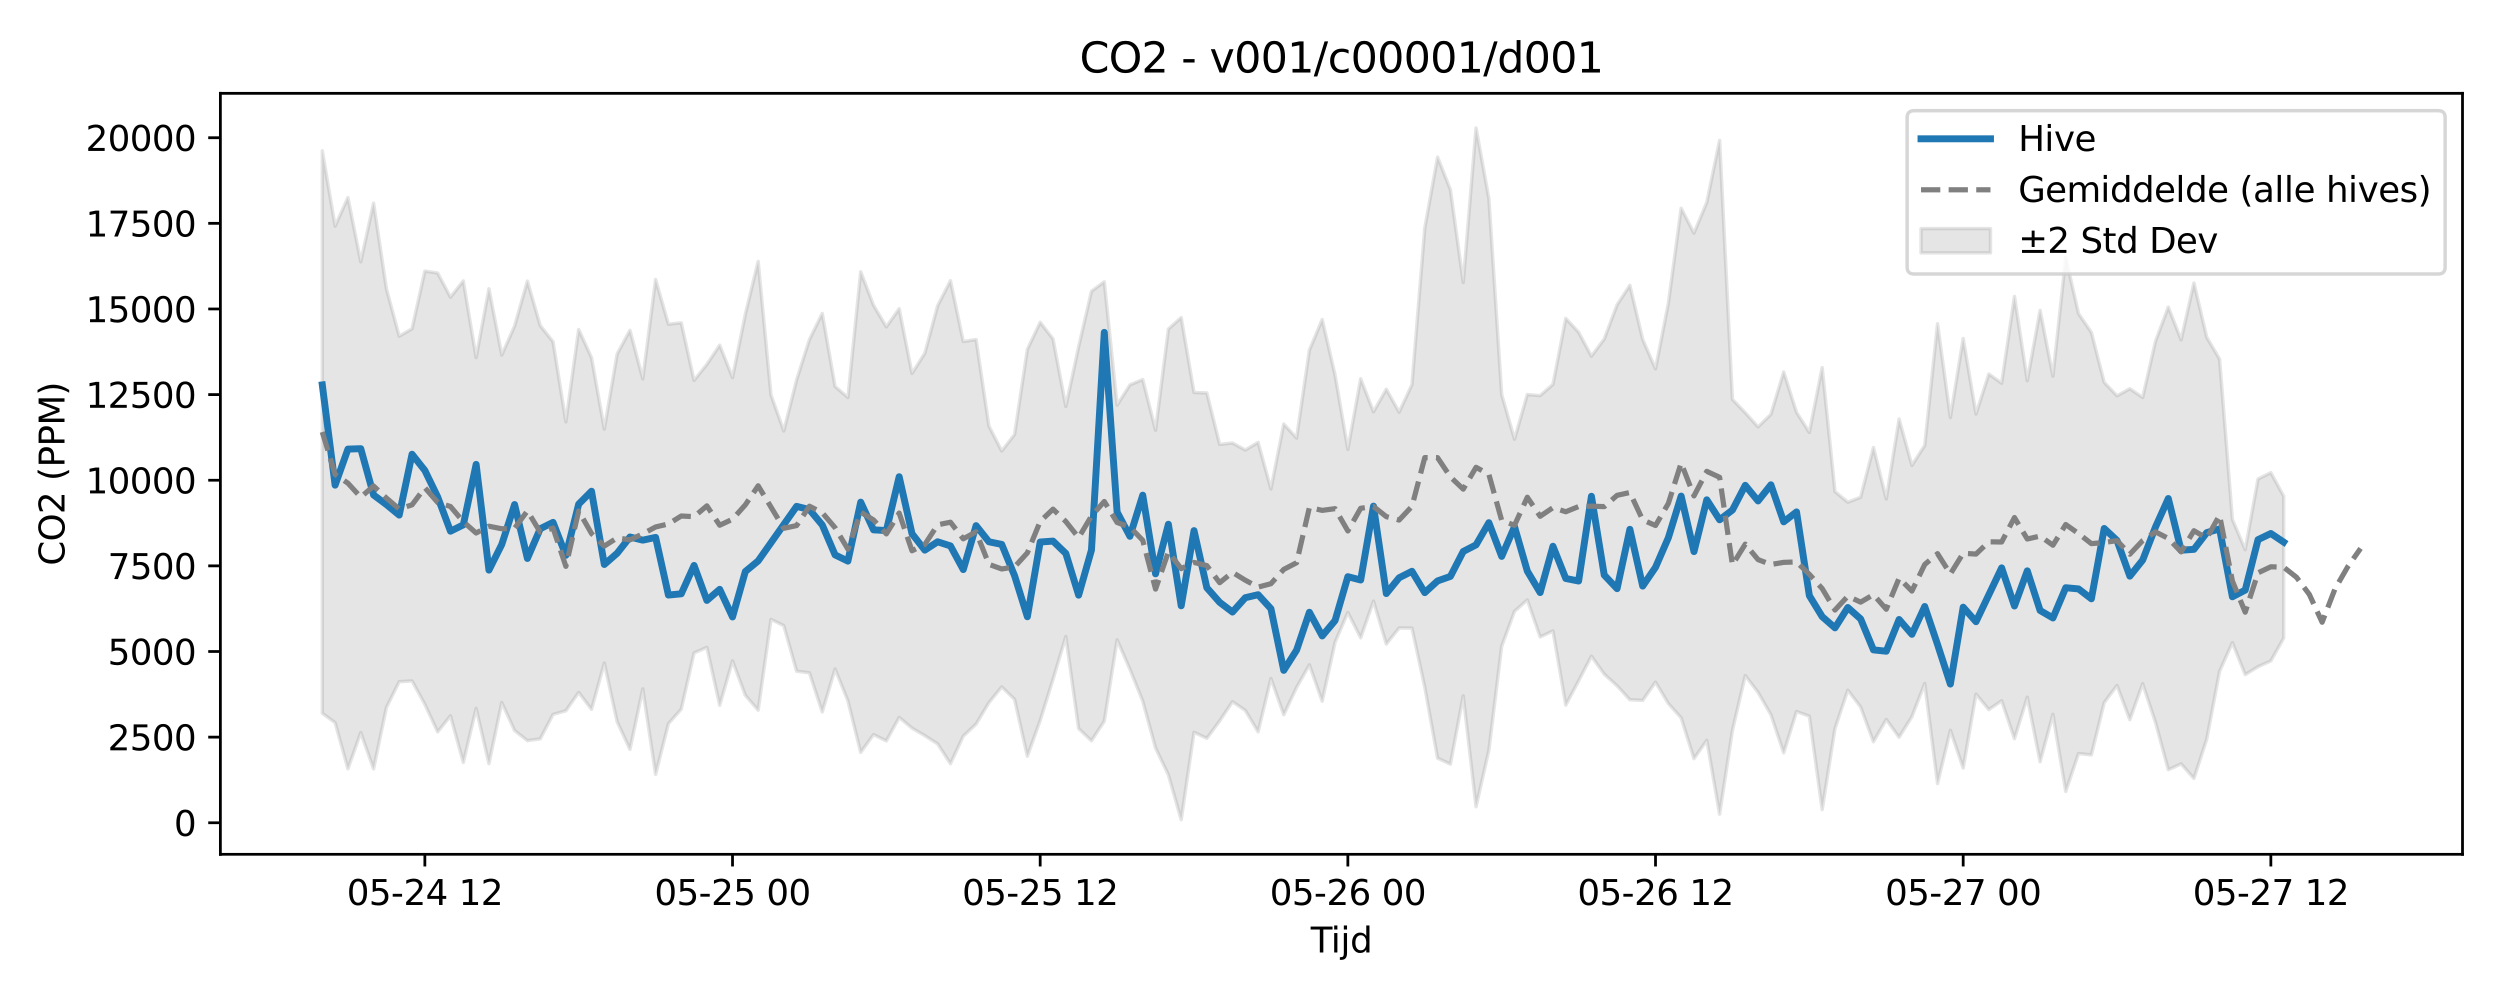 <?xml version="1.0" encoding="utf-8" standalone="no"?>
<!DOCTYPE svg PUBLIC "-//W3C//DTD SVG 1.1//EN"
  "http://www.w3.org/Graphics/SVG/1.1/DTD/svg11.dtd">
<svg xmlns:xlink="http://www.w3.org/1999/xlink" width="720pt" height="288pt" viewBox="0 0 720 288" xmlns="http://www.w3.org/2000/svg" version="1.1">
 <defs>
  <style type="text/css">*{stroke-linejoin: round; stroke-linecap: butt}</style>
 </defs>
 <g id="figure_1">
  <g id="patch_1">
   <path d="M 0 288 
L 720 288 
L 720 0 
L 0 0 
z
" style="fill: #ffffff"/>
  </g>
  <g id="axes_1">
   <g id="patch_2">
    <path d="M 63.47 246.04 
L 709.2 246.04 
L 709.2 26.88 
L 63.47 26.88 
z
" style="fill: #ffffff"/>
   </g>
   <g id="FillBetweenPolyCollection_1">
    <defs>
     <path id="me56f6c4978" d="M 92.821 -244.563 
L 92.821 -82.585 
L 96.513 -79.876 
L 100.205 -66.586 
L 103.897 -77.019 
L 107.589 -66.556 
L 111.281 -84.226 
L 114.973 -91.671 
L 118.665 -91.889 
L 122.357 -85.159 
L 126.049 -77.21 
L 129.741 -81.837 
L 133.433 -68.411 
L 137.125 -83.978 
L 140.817 -68.057 
L 144.509 -85.681 
L 148.201 -77.602 
L 151.893 -74.699 
L 155.585 -75.198 
L 159.277 -82.258 
L 162.969 -83.288 
L 166.661 -88.583 
L 170.353 -83.701 
L 174.045 -97.043 
L 177.737 -80.137 
L 181.429 -72.18 
L 185.121 -89.615 
L 188.813 -64.968 
L 192.505 -79.576 
L 196.197 -83.764 
L 199.889 -99.962 
L 203.581 -101.563 
L 207.273 -84.878 
L 210.965 -97.674 
L 214.657 -87.753 
L 218.349 -83.465 
L 222.041 -109.619 
L 225.733 -107.804 
L 229.425 -94.693 
L 233.117 -94.223 
L 236.809 -82.958 
L 240.501 -95.328 
L 244.193 -86.18 
L 247.885 -71.297 
L 251.577 -76.434 
L 255.269 -74.62 
L 258.961 -81.383 
L 262.653 -78.308 
L 266.345 -76.134 
L 270.037 -73.774 
L 273.729 -68.051 
L 277.421 -75.991 
L 281.113 -79.459 
L 284.805 -85.636 
L 288.497 -90.169 
L 292.189 -86.59 
L 295.881 -70.209 
L 299.573 -80.503 
L 303.265 -92.334 
L 306.957 -104.668 
L 310.649 -78.169 
L 314.341 -74.65 
L 318.033 -80.3 
L 321.725 -103.726 
L 325.417 -95.259 
L 329.109 -86.086 
L 332.801 -72.586 
L 336.493 -64.861 
L 340.185 -51.922 
L 343.877 -77.099 
L 347.569 -75.369 
L 351.261 -80.362 
L 354.953 -85.912 
L 358.645 -83.409 
L 362.337 -77.233 
L 366.029 -92.607 
L 369.721 -82.143 
L 373.413 -90.005 
L 377.105 -96.538 
L 380.797 -86.05 
L 384.489 -102.989 
L 388.181 -111.616 
L 391.873 -104.304 
L 395.565 -114.879 
L 399.257 -102.519 
L 402.949 -107.147 
L 406.641 -107.103 
L 410.333 -90.116 
L 414.025 -69.644 
L 417.717 -67.937 
L 421.409 -87.611 
L 425.101 -55.672 
L 428.793 -71.935 
L 432.485 -101.881 
L 436.177 -111.933 
L 439.869 -115.22 
L 443.561 -104.557 
L 447.253 -106.288 
L 450.945 -84.926 
L 454.637 -91.91 
L 458.329 -99.021 
L 462.021 -93.837 
L 465.713 -90.491 
L 469.405 -86.479 
L 473.097 -86.29 
L 476.789 -91.539 
L 480.481 -85.381 
L 484.173 -81.266 
L 487.865 -69.502 
L 491.557 -74.78 
L 495.249 -53.511 
L 498.941 -77.658 
L 502.633 -93.443 
L 506.325 -88.607 
L 510.017 -82.178 
L 513.709 -71.191 
L 517.401 -83.08 
L 521.093 -81.737 
L 524.785 -54.832 
L 528.477 -78.198 
L 532.169 -89.237 
L 535.861 -84.38 
L 539.553 -74.37 
L 543.245 -80.794 
L 546.937 -75.671 
L 550.629 -81.599 
L 554.321 -91.154 
L 558.013 -62.337 
L 561.705 -77.671 
L 565.397 -66.802 
L 569.089 -88.087 
L 572.781 -83.638 
L 576.473 -86.172 
L 580.165 -75.256 
L 583.857 -87.206 
L 587.549 -68.607 
L 591.241 -82.286 
L 594.933 -60.064 
L 598.625 -70.975 
L 602.317 -70.595 
L 606.009 -85.647 
L 609.701 -90.593 
L 613.393 -80.731 
L 617.085 -91.096 
L 620.777 -79.972 
L 624.469 -66.32 
L 628.161 -68.007 
L 631.853 -63.81 
L 635.545 -75.148 
L 639.237 -94.667 
L 642.929 -102.921 
L 646.621 -93.707 
L 650.313 -95.998 
L 654.005 -97.657 
L 657.697 -104.204 
L 657.697 -145.093 
L 657.697 -145.093 
L 654.005 -151.879 
L 650.313 -150.043 
L 646.621 -129.671 
L 642.929 -138.414 
L 639.237 -184.572 
L 635.545 -190.863 
L 631.853 -206.497 
L 628.161 -190.124 
L 624.469 -199.547 
L 620.777 -189.683 
L 617.085 -173.523 
L 613.393 -176.043 
L 609.701 -174.006 
L 606.009 -177.885 
L 602.317 -192.266 
L 598.625 -197.677 
L 594.933 -213.821 
L 591.241 -179.66 
L 587.549 -198.612 
L 583.857 -178.333 
L 580.165 -202.637 
L 576.473 -177.631 
L 572.781 -180.282 
L 569.089 -168.761 
L 565.397 -190.515 
L 561.705 -167.745 
L 558.013 -194.757 
L 554.321 -159.707 
L 550.629 -153.961 
L 546.937 -167.312 
L 543.245 -144.293 
L 539.553 -159.122 
L 535.861 -144.785 
L 532.169 -143.363 
L 528.477 -146.423 
L 524.785 -182.154 
L 521.093 -163.462 
L 517.401 -169.251 
L 513.709 -180.89 
L 510.017 -168.673 
L 506.325 -165.054 
L 502.633 -169.13 
L 498.941 -172.977 
L 495.249 -247.566 
L 491.557 -229.729 
L 487.865 -220.857 
L 484.173 -228.027 
L 480.481 -200.628 
L 476.789 -181.774 
L 473.097 -190.231 
L 469.405 -205.832 
L 465.713 -200.197 
L 462.021 -190.349 
L 458.329 -185.421 
L 454.637 -192.324 
L 450.945 -196.3 
L 447.253 -177.308 
L 443.561 -174.062 
L 439.869 -174.373 
L 436.177 -161.507 
L 432.485 -174.38 
L 428.793 -230.834 
L 425.101 -251.158 
L 421.409 -206.643 
L 417.717 -233.367 
L 414.025 -242.734 
L 410.333 -222.295 
L 406.641 -177.239 
L 402.949 -169.291 
L 399.257 -175.906 
L 395.565 -169.389 
L 391.873 -178.925 
L 388.181 -158.568 
L 384.489 -180.019 
L 380.797 -195.972 
L 377.105 -187.162 
L 373.413 -161.844 
L 369.721 -165.895 
L 366.029 -147.176 
L 362.337 -160.6 
L 358.645 -158.396 
L 354.953 -160.421 
L 351.261 -160.007 
L 347.569 -174.848 
L 343.877 -174.953 
L 340.185 -196.54 
L 336.493 -193.228 
L 332.801 -164.099 
L 329.109 -178.695 
L 325.417 -177.146 
L 321.725 -171.321 
L 318.033 -206.839 
L 314.341 -204.124 
L 310.649 -188.127 
L 306.957 -170.939 
L 303.265 -190.393 
L 299.573 -195.177 
L 295.881 -187.37 
L 292.189 -162.854 
L 288.497 -158.102 
L 284.805 -165.312 
L 281.113 -190.208 
L 277.421 -189.643 
L 273.729 -207.154 
L 270.037 -199.933 
L 266.345 -186.258 
L 262.653 -180.446 
L 258.961 -199.084 
L 255.269 -193.852 
L 251.577 -200.08 
L 247.885 -209.724 
L 244.193 -173.524 
L 240.501 -176.707 
L 236.809 -197.728 
L 233.117 -190.209 
L 229.425 -178.582 
L 225.733 -163.887 
L 222.041 -174.266 
L 218.349 -212.708 
L 214.657 -197.469 
L 210.965 -179.252 
L 207.273 -188.586 
L 203.581 -183.063 
L 199.889 -178.434 
L 196.197 -195.025 
L 192.505 -194.627 
L 188.813 -207.498 
L 185.121 -178.886 
L 181.429 -192.867 
L 177.737 -186.048 
L 174.045 -164.414 
L 170.353 -185.01 
L 166.661 -193.104 
L 162.969 -166.5 
L 159.277 -189.577 
L 155.585 -194.237 
L 151.893 -207.041 
L 148.201 -194.094 
L 144.509 -185.749 
L 140.817 -204.843 
L 137.125 -185.007 
L 133.433 -207.093 
L 129.741 -202.4 
L 126.049 -209.374 
L 122.357 -209.922 
L 118.665 -193.316 
L 114.973 -191.162 
L 111.281 -204.897 
L 107.589 -229.493 
L 103.897 -212.601 
L 100.205 -231.094 
L 96.513 -222.861 
L 92.821 -244.563 
z
" style="stroke: #808080; stroke-opacity: 0.2"/>
    </defs>
    <g clip-path="url(#pf35c02e9fc)">
     <use xlink:href="#me56f6c4978" x="0" y="288" style="fill: #808080; fill-opacity: 0.2; stroke: #808080; stroke-opacity: 0.2"/>
    </g>
   </g>
   <g id="matplotlib.axis_1">
    <g id="xtick_1">
     <g id="line2d_1">
      <defs>
       <path id="mbf552e8fb2" d="M 0 0 
L 0 3.5 
" style="stroke: #000000; stroke-width: 0.8"/>
      </defs>
      <g>
       <use xlink:href="#mbf552e8fb2" x="122.357" y="246.04" style="stroke: #000000; stroke-width: 0.8"/>
      </g>
     </g>
     <g id="text_1">
      <!-- 05-24 12 -->
      <g transform="translate(99.877 260.638) scale(0.1 -0.1)">
       <defs>
        <path id="DejaVuSans-30" d="M 2034 4250 
Q 1547 4250 1301 3770 
Q 1056 3291 1056 2328 
Q 1056 1369 1301 889 
Q 1547 409 2034 409 
Q 2525 409 2770 889 
Q 3016 1369 3016 2328 
Q 3016 3291 2770 3770 
Q 2525 4250 2034 4250 
z
M 2034 4750 
Q 2819 4750 3233 4129 
Q 3647 3509 3647 2328 
Q 3647 1150 3233 529 
Q 2819 -91 2034 -91 
Q 1250 -91 836 529 
Q 422 1150 422 2328 
Q 422 3509 836 4129 
Q 1250 4750 2034 4750 
z
" transform="scale(0.016)"/>
        <path id="DejaVuSans-35" d="M 691 4666 
L 3169 4666 
L 3169 4134 
L 1269 4134 
L 1269 2991 
Q 1406 3038 1543 3061 
Q 1681 3084 1819 3084 
Q 2600 3084 3056 2656 
Q 3513 2228 3513 1497 
Q 3513 744 3044 326 
Q 2575 -91 1722 -91 
Q 1428 -91 1123 -41 
Q 819 9 494 109 
L 494 744 
Q 775 591 1075 516 
Q 1375 441 1709 441 
Q 2250 441 2565 725 
Q 2881 1009 2881 1497 
Q 2881 1984 2565 2268 
Q 2250 2553 1709 2553 
Q 1456 2553 1204 2497 
Q 953 2441 691 2322 
L 691 4666 
z
" transform="scale(0.016)"/>
        <path id="DejaVuSans-2d" d="M 313 2009 
L 1997 2009 
L 1997 1497 
L 313 1497 
L 313 2009 
z
" transform="scale(0.016)"/>
        <path id="DejaVuSans-32" d="M 1228 531 
L 3431 531 
L 3431 0 
L 469 0 
L 469 531 
Q 828 903 1448 1529 
Q 2069 2156 2228 2338 
Q 2531 2678 2651 2914 
Q 2772 3150 2772 3378 
Q 2772 3750 2511 3984 
Q 2250 4219 1831 4219 
Q 1534 4219 1204 4116 
Q 875 4013 500 3803 
L 500 4441 
Q 881 4594 1212 4672 
Q 1544 4750 1819 4750 
Q 2544 4750 2975 4387 
Q 3406 4025 3406 3419 
Q 3406 3131 3298 2873 
Q 3191 2616 2906 2266 
Q 2828 2175 2409 1742 
Q 1991 1309 1228 531 
z
" transform="scale(0.016)"/>
        <path id="DejaVuSans-34" d="M 2419 4116 
L 825 1625 
L 2419 1625 
L 2419 4116 
z
M 2253 4666 
L 3047 4666 
L 3047 1625 
L 3713 1625 
L 3713 1100 
L 3047 1100 
L 3047 0 
L 2419 0 
L 2419 1100 
L 313 1100 
L 313 1709 
L 2253 4666 
z
" transform="scale(0.016)"/>
        <path id="DejaVuSans-20" transform="scale(0.016)"/>
        <path id="DejaVuSans-31" d="M 794 531 
L 1825 531 
L 1825 4091 
L 703 3866 
L 703 4441 
L 1819 4666 
L 2450 4666 
L 2450 531 
L 3481 531 
L 3481 0 
L 794 0 
L 794 531 
z
" transform="scale(0.016)"/>
       </defs>
       <use xlink:href="#DejaVuSans-30"/>
       <use xlink:href="#DejaVuSans-35" transform="translate(63.623 0)"/>
       <use xlink:href="#DejaVuSans-2d" transform="translate(127.246 0)"/>
       <use xlink:href="#DejaVuSans-32" transform="translate(163.33 0)"/>
       <use xlink:href="#DejaVuSans-34" transform="translate(226.953 0)"/>
       <use xlink:href="#DejaVuSans-20" transform="translate(290.576 0)"/>
       <use xlink:href="#DejaVuSans-31" transform="translate(322.363 0)"/>
       <use xlink:href="#DejaVuSans-32" transform="translate(385.986 0)"/>
      </g>
     </g>
    </g>
    <g id="xtick_2">
     <g id="line2d_2">
      <g>
       <use xlink:href="#mbf552e8fb2" x="210.965" y="246.04" style="stroke: #000000; stroke-width: 0.8"/>
      </g>
     </g>
     <g id="text_2">
      <!-- 05-25 00 -->
      <g transform="translate(188.485 260.638) scale(0.1 -0.1)">
       <use xlink:href="#DejaVuSans-30"/>
       <use xlink:href="#DejaVuSans-35" transform="translate(63.623 0)"/>
       <use xlink:href="#DejaVuSans-2d" transform="translate(127.246 0)"/>
       <use xlink:href="#DejaVuSans-32" transform="translate(163.33 0)"/>
       <use xlink:href="#DejaVuSans-35" transform="translate(226.953 0)"/>
       <use xlink:href="#DejaVuSans-20" transform="translate(290.576 0)"/>
       <use xlink:href="#DejaVuSans-30" transform="translate(322.363 0)"/>
       <use xlink:href="#DejaVuSans-30" transform="translate(385.986 0)"/>
      </g>
     </g>
    </g>
    <g id="xtick_3">
     <g id="line2d_3">
      <g>
       <use xlink:href="#mbf552e8fb2" x="299.573" y="246.04" style="stroke: #000000; stroke-width: 0.8"/>
      </g>
     </g>
     <g id="text_3">
      <!-- 05-25 12 -->
      <g transform="translate(277.093 260.638) scale(0.1 -0.1)">
       <use xlink:href="#DejaVuSans-30"/>
       <use xlink:href="#DejaVuSans-35" transform="translate(63.623 0)"/>
       <use xlink:href="#DejaVuSans-2d" transform="translate(127.246 0)"/>
       <use xlink:href="#DejaVuSans-32" transform="translate(163.33 0)"/>
       <use xlink:href="#DejaVuSans-35" transform="translate(226.953 0)"/>
       <use xlink:href="#DejaVuSans-20" transform="translate(290.576 0)"/>
       <use xlink:href="#DejaVuSans-31" transform="translate(322.363 0)"/>
       <use xlink:href="#DejaVuSans-32" transform="translate(385.986 0)"/>
      </g>
     </g>
    </g>
    <g id="xtick_4">
     <g id="line2d_4">
      <g>
       <use xlink:href="#mbf552e8fb2" x="388.181" y="246.04" style="stroke: #000000; stroke-width: 0.8"/>
      </g>
     </g>
     <g id="text_4">
      <!-- 05-26 00 -->
      <g transform="translate(365.701 260.638) scale(0.1 -0.1)">
       <defs>
        <path id="DejaVuSans-36" d="M 2113 2584 
Q 1688 2584 1439 2293 
Q 1191 2003 1191 1497 
Q 1191 994 1439 701 
Q 1688 409 2113 409 
Q 2538 409 2786 701 
Q 3034 994 3034 1497 
Q 3034 2003 2786 2293 
Q 2538 2584 2113 2584 
z
M 3366 4563 
L 3366 3988 
Q 3128 4100 2886 4159 
Q 2644 4219 2406 4219 
Q 1781 4219 1451 3797 
Q 1122 3375 1075 2522 
Q 1259 2794 1537 2939 
Q 1816 3084 2150 3084 
Q 2853 3084 3261 2657 
Q 3669 2231 3669 1497 
Q 3669 778 3244 343 
Q 2819 -91 2113 -91 
Q 1303 -91 875 529 
Q 447 1150 447 2328 
Q 447 3434 972 4092 
Q 1497 4750 2381 4750 
Q 2619 4750 2861 4703 
Q 3103 4656 3366 4563 
z
" transform="scale(0.016)"/>
       </defs>
       <use xlink:href="#DejaVuSans-30"/>
       <use xlink:href="#DejaVuSans-35" transform="translate(63.623 0)"/>
       <use xlink:href="#DejaVuSans-2d" transform="translate(127.246 0)"/>
       <use xlink:href="#DejaVuSans-32" transform="translate(163.33 0)"/>
       <use xlink:href="#DejaVuSans-36" transform="translate(226.953 0)"/>
       <use xlink:href="#DejaVuSans-20" transform="translate(290.576 0)"/>
       <use xlink:href="#DejaVuSans-30" transform="translate(322.363 0)"/>
       <use xlink:href="#DejaVuSans-30" transform="translate(385.986 0)"/>
      </g>
     </g>
    </g>
    <g id="xtick_5">
     <g id="line2d_5">
      <g>
       <use xlink:href="#mbf552e8fb2" x="476.789" y="246.04" style="stroke: #000000; stroke-width: 0.8"/>
      </g>
     </g>
     <g id="text_5">
      <!-- 05-26 12 -->
      <g transform="translate(454.308 260.638) scale(0.1 -0.1)">
       <use xlink:href="#DejaVuSans-30"/>
       <use xlink:href="#DejaVuSans-35" transform="translate(63.623 0)"/>
       <use xlink:href="#DejaVuSans-2d" transform="translate(127.246 0)"/>
       <use xlink:href="#DejaVuSans-32" transform="translate(163.33 0)"/>
       <use xlink:href="#DejaVuSans-36" transform="translate(226.953 0)"/>
       <use xlink:href="#DejaVuSans-20" transform="translate(290.576 0)"/>
       <use xlink:href="#DejaVuSans-31" transform="translate(322.363 0)"/>
       <use xlink:href="#DejaVuSans-32" transform="translate(385.986 0)"/>
      </g>
     </g>
    </g>
    <g id="xtick_6">
     <g id="line2d_6">
      <g>
       <use xlink:href="#mbf552e8fb2" x="565.397" y="246.04" style="stroke: #000000; stroke-width: 0.8"/>
      </g>
     </g>
     <g id="text_6">
      <!-- 05-27 00 -->
      <g transform="translate(542.916 260.638) scale(0.1 -0.1)">
       <defs>
        <path id="DejaVuSans-37" d="M 525 4666 
L 3525 4666 
L 3525 4397 
L 1831 0 
L 1172 0 
L 2766 4134 
L 525 4134 
L 525 4666 
z
" transform="scale(0.016)"/>
       </defs>
       <use xlink:href="#DejaVuSans-30"/>
       <use xlink:href="#DejaVuSans-35" transform="translate(63.623 0)"/>
       <use xlink:href="#DejaVuSans-2d" transform="translate(127.246 0)"/>
       <use xlink:href="#DejaVuSans-32" transform="translate(163.33 0)"/>
       <use xlink:href="#DejaVuSans-37" transform="translate(226.953 0)"/>
       <use xlink:href="#DejaVuSans-20" transform="translate(290.576 0)"/>
       <use xlink:href="#DejaVuSans-30" transform="translate(322.363 0)"/>
       <use xlink:href="#DejaVuSans-30" transform="translate(385.986 0)"/>
      </g>
     </g>
    </g>
    <g id="xtick_7">
     <g id="line2d_7">
      <g>
       <use xlink:href="#mbf552e8fb2" x="654.005" y="246.04" style="stroke: #000000; stroke-width: 0.8"/>
      </g>
     </g>
     <g id="text_7">
      <!-- 05-27 12 -->
      <g transform="translate(631.524 260.638) scale(0.1 -0.1)">
       <use xlink:href="#DejaVuSans-30"/>
       <use xlink:href="#DejaVuSans-35" transform="translate(63.623 0)"/>
       <use xlink:href="#DejaVuSans-2d" transform="translate(127.246 0)"/>
       <use xlink:href="#DejaVuSans-32" transform="translate(163.33 0)"/>
       <use xlink:href="#DejaVuSans-37" transform="translate(226.953 0)"/>
       <use xlink:href="#DejaVuSans-20" transform="translate(290.576 0)"/>
       <use xlink:href="#DejaVuSans-31" transform="translate(322.363 0)"/>
       <use xlink:href="#DejaVuSans-32" transform="translate(385.986 0)"/>
      </g>
     </g>
    </g>
    <g id="text_8">
     <!-- Tijd -->
     <g transform="translate(377.485 274.317) scale(0.1 -0.1)">
      <defs>
       <path id="DejaVuSans-54" d="M -19 4666 
L 3928 4666 
L 3928 4134 
L 2272 4134 
L 2272 0 
L 1638 0 
L 1638 4134 
L -19 4134 
L -19 4666 
z
" transform="scale(0.016)"/>
       <path id="DejaVuSans-69" d="M 603 3500 
L 1178 3500 
L 1178 0 
L 603 0 
L 603 3500 
z
M 603 4863 
L 1178 4863 
L 1178 4134 
L 603 4134 
L 603 4863 
z
" transform="scale(0.016)"/>
       <path id="DejaVuSans-6a" d="M 603 3500 
L 1178 3500 
L 1178 -63 
Q 1178 -731 923 -1031 
Q 669 -1331 103 -1331 
L -116 -1331 
L -116 -844 
L 38 -844 
Q 366 -844 484 -692 
Q 603 -541 603 -63 
L 603 3500 
z
M 603 4863 
L 1178 4863 
L 1178 4134 
L 603 4134 
L 603 4863 
z
" transform="scale(0.016)"/>
       <path id="DejaVuSans-64" d="M 2906 2969 
L 2906 4863 
L 3481 4863 
L 3481 0 
L 2906 0 
L 2906 525 
Q 2725 213 2448 61 
Q 2172 -91 1784 -91 
Q 1150 -91 751 415 
Q 353 922 353 1747 
Q 353 2572 751 3078 
Q 1150 3584 1784 3584 
Q 2172 3584 2448 3432 
Q 2725 3281 2906 2969 
z
M 947 1747 
Q 947 1113 1208 752 
Q 1469 391 1925 391 
Q 2381 391 2643 752 
Q 2906 1113 2906 1747 
Q 2906 2381 2643 2742 
Q 2381 3103 1925 3103 
Q 1469 3103 1208 2742 
Q 947 2381 947 1747 
z
" transform="scale(0.016)"/>
      </defs>
      <use xlink:href="#DejaVuSans-54"/>
      <use xlink:href="#DejaVuSans-69" transform="translate(57.959 0)"/>
      <use xlink:href="#DejaVuSans-6a" transform="translate(85.742 0)"/>
      <use xlink:href="#DejaVuSans-64" transform="translate(113.525 0)"/>
     </g>
    </g>
   </g>
   <g id="matplotlib.axis_2">
    <g id="ytick_1">
     <g id="line2d_8">
      <defs>
       <path id="md075ae6d32" d="M 0 0 
L -3.5 0 
" style="stroke: #000000; stroke-width: 0.8"/>
      </defs>
      <g>
       <use xlink:href="#md075ae6d32" x="63.47" y="236.954" style="stroke: #000000; stroke-width: 0.8"/>
      </g>
     </g>
     <g id="text_9">
      <!-- 0 -->
      <g transform="translate(50.108 240.753) scale(0.1 -0.1)">
       <use xlink:href="#DejaVuSans-30"/>
      </g>
     </g>
    </g>
    <g id="ytick_2">
     <g id="line2d_9">
      <g>
       <use xlink:href="#md075ae6d32" x="63.47" y="212.292" style="stroke: #000000; stroke-width: 0.8"/>
      </g>
     </g>
     <g id="text_10">
      <!-- 2500 -->
      <g transform="translate(31.02 216.091) scale(0.1 -0.1)">
       <use xlink:href="#DejaVuSans-32"/>
       <use xlink:href="#DejaVuSans-35" transform="translate(63.623 0)"/>
       <use xlink:href="#DejaVuSans-30" transform="translate(127.246 0)"/>
       <use xlink:href="#DejaVuSans-30" transform="translate(190.869 0)"/>
      </g>
     </g>
    </g>
    <g id="ytick_3">
     <g id="line2d_10">
      <g>
       <use xlink:href="#md075ae6d32" x="63.47" y="187.631" style="stroke: #000000; stroke-width: 0.8"/>
      </g>
     </g>
     <g id="text_11">
      <!-- 5000 -->
      <g transform="translate(31.02 191.43) scale(0.1 -0.1)">
       <use xlink:href="#DejaVuSans-35"/>
       <use xlink:href="#DejaVuSans-30" transform="translate(63.623 0)"/>
       <use xlink:href="#DejaVuSans-30" transform="translate(127.246 0)"/>
       <use xlink:href="#DejaVuSans-30" transform="translate(190.869 0)"/>
      </g>
     </g>
    </g>
    <g id="ytick_4">
     <g id="line2d_11">
      <g>
       <use xlink:href="#md075ae6d32" x="63.47" y="162.969" style="stroke: #000000; stroke-width: 0.8"/>
      </g>
     </g>
     <g id="text_12">
      <!-- 7500 -->
      <g transform="translate(31.02 166.768) scale(0.1 -0.1)">
       <use xlink:href="#DejaVuSans-37"/>
       <use xlink:href="#DejaVuSans-35" transform="translate(63.623 0)"/>
       <use xlink:href="#DejaVuSans-30" transform="translate(127.246 0)"/>
       <use xlink:href="#DejaVuSans-30" transform="translate(190.869 0)"/>
      </g>
     </g>
    </g>
    <g id="ytick_5">
     <g id="line2d_12">
      <g>
       <use xlink:href="#md075ae6d32" x="63.47" y="138.308" style="stroke: #000000; stroke-width: 0.8"/>
      </g>
     </g>
     <g id="text_13">
      <!-- 10000 -->
      <g transform="translate(24.657 142.107) scale(0.1 -0.1)">
       <use xlink:href="#DejaVuSans-31"/>
       <use xlink:href="#DejaVuSans-30" transform="translate(63.623 0)"/>
       <use xlink:href="#DejaVuSans-30" transform="translate(127.246 0)"/>
       <use xlink:href="#DejaVuSans-30" transform="translate(190.869 0)"/>
       <use xlink:href="#DejaVuSans-30" transform="translate(254.492 0)"/>
      </g>
     </g>
    </g>
    <g id="ytick_6">
     <g id="line2d_13">
      <g>
       <use xlink:href="#md075ae6d32" x="63.47" y="113.646" style="stroke: #000000; stroke-width: 0.8"/>
      </g>
     </g>
     <g id="text_14">
      <!-- 12500 -->
      <g transform="translate(24.657 117.445) scale(0.1 -0.1)">
       <use xlink:href="#DejaVuSans-31"/>
       <use xlink:href="#DejaVuSans-32" transform="translate(63.623 0)"/>
       <use xlink:href="#DejaVuSans-35" transform="translate(127.246 0)"/>
       <use xlink:href="#DejaVuSans-30" transform="translate(190.869 0)"/>
       <use xlink:href="#DejaVuSans-30" transform="translate(254.492 0)"/>
      </g>
     </g>
    </g>
    <g id="ytick_7">
     <g id="line2d_14">
      <g>
       <use xlink:href="#md075ae6d32" x="63.47" y="88.984" style="stroke: #000000; stroke-width: 0.8"/>
      </g>
     </g>
     <g id="text_15">
      <!-- 15000 -->
      <g transform="translate(24.657 92.784) scale(0.1 -0.1)">
       <use xlink:href="#DejaVuSans-31"/>
       <use xlink:href="#DejaVuSans-35" transform="translate(63.623 0)"/>
       <use xlink:href="#DejaVuSans-30" transform="translate(127.246 0)"/>
       <use xlink:href="#DejaVuSans-30" transform="translate(190.869 0)"/>
       <use xlink:href="#DejaVuSans-30" transform="translate(254.492 0)"/>
      </g>
     </g>
    </g>
    <g id="ytick_8">
     <g id="line2d_15">
      <g>
       <use xlink:href="#md075ae6d32" x="63.47" y="64.323" style="stroke: #000000; stroke-width: 0.8"/>
      </g>
     </g>
     <g id="text_16">
      <!-- 17500 -->
      <g transform="translate(24.657 68.122) scale(0.1 -0.1)">
       <use xlink:href="#DejaVuSans-31"/>
       <use xlink:href="#DejaVuSans-37" transform="translate(63.623 0)"/>
       <use xlink:href="#DejaVuSans-35" transform="translate(127.246 0)"/>
       <use xlink:href="#DejaVuSans-30" transform="translate(190.869 0)"/>
       <use xlink:href="#DejaVuSans-30" transform="translate(254.492 0)"/>
      </g>
     </g>
    </g>
    <g id="ytick_9">
     <g id="line2d_16">
      <g>
       <use xlink:href="#md075ae6d32" x="63.47" y="39.661" style="stroke: #000000; stroke-width: 0.8"/>
      </g>
     </g>
     <g id="text_17">
      <!-- 20000 -->
      <g transform="translate(24.657 43.46) scale(0.1 -0.1)">
       <use xlink:href="#DejaVuSans-32"/>
       <use xlink:href="#DejaVuSans-30" transform="translate(63.623 0)"/>
       <use xlink:href="#DejaVuSans-30" transform="translate(127.246 0)"/>
       <use xlink:href="#DejaVuSans-30" transform="translate(190.869 0)"/>
       <use xlink:href="#DejaVuSans-30" transform="translate(254.492 0)"/>
      </g>
     </g>
    </g>
    <g id="text_18">
     <!-- CO2 (PPM) -->
     <g transform="translate(18.578 162.903) rotate(-90) scale(0.1 -0.1)">
      <defs>
       <path id="DejaVuSans-43" d="M 4122 4306 
L 4122 3641 
Q 3803 3938 3442 4084 
Q 3081 4231 2675 4231 
Q 1875 4231 1450 3742 
Q 1025 3253 1025 2328 
Q 1025 1406 1450 917 
Q 1875 428 2675 428 
Q 3081 428 3442 575 
Q 3803 722 4122 1019 
L 4122 359 
Q 3791 134 3420 21 
Q 3050 -91 2638 -91 
Q 1578 -91 968 557 
Q 359 1206 359 2328 
Q 359 3453 968 4101 
Q 1578 4750 2638 4750 
Q 3056 4750 3426 4639 
Q 3797 4528 4122 4306 
z
" transform="scale(0.016)"/>
       <path id="DejaVuSans-4f" d="M 2522 4238 
Q 1834 4238 1429 3725 
Q 1025 3213 1025 2328 
Q 1025 1447 1429 934 
Q 1834 422 2522 422 
Q 3209 422 3611 934 
Q 4013 1447 4013 2328 
Q 4013 3213 3611 3725 
Q 3209 4238 2522 4238 
z
M 2522 4750 
Q 3503 4750 4090 4092 
Q 4678 3434 4678 2328 
Q 4678 1225 4090 567 
Q 3503 -91 2522 -91 
Q 1538 -91 948 565 
Q 359 1222 359 2328 
Q 359 3434 948 4092 
Q 1538 4750 2522 4750 
z
" transform="scale(0.016)"/>
       <path id="DejaVuSans-28" d="M 1984 4856 
Q 1566 4138 1362 3434 
Q 1159 2731 1159 2009 
Q 1159 1288 1364 580 
Q 1569 -128 1984 -844 
L 1484 -844 
Q 1016 -109 783 600 
Q 550 1309 550 2009 
Q 550 2706 781 3412 
Q 1013 4119 1484 4856 
L 1984 4856 
z
" transform="scale(0.016)"/>
       <path id="DejaVuSans-50" d="M 1259 4147 
L 1259 2394 
L 2053 2394 
Q 2494 2394 2734 2622 
Q 2975 2850 2975 3272 
Q 2975 3691 2734 3919 
Q 2494 4147 2053 4147 
L 1259 4147 
z
M 628 4666 
L 2053 4666 
Q 2838 4666 3239 4311 
Q 3641 3956 3641 3272 
Q 3641 2581 3239 2228 
Q 2838 1875 2053 1875 
L 1259 1875 
L 1259 0 
L 628 0 
L 628 4666 
z
" transform="scale(0.016)"/>
       <path id="DejaVuSans-4d" d="M 628 4666 
L 1569 4666 
L 2759 1491 
L 3956 4666 
L 4897 4666 
L 4897 0 
L 4281 0 
L 4281 4097 
L 3078 897 
L 2444 897 
L 1241 4097 
L 1241 0 
L 628 0 
L 628 4666 
z
" transform="scale(0.016)"/>
       <path id="DejaVuSans-29" d="M 513 4856 
L 1013 4856 
Q 1481 4119 1714 3412 
Q 1947 2706 1947 2009 
Q 1947 1309 1714 600 
Q 1481 -109 1013 -844 
L 513 -844 
Q 928 -128 1133 580 
Q 1338 1288 1338 2009 
Q 1338 2731 1133 3434 
Q 928 4138 513 4856 
z
" transform="scale(0.016)"/>
      </defs>
      <use xlink:href="#DejaVuSans-43"/>
      <use xlink:href="#DejaVuSans-4f" transform="translate(69.824 0)"/>
      <use xlink:href="#DejaVuSans-32" transform="translate(148.535 0)"/>
      <use xlink:href="#DejaVuSans-20" transform="translate(212.158 0)"/>
      <use xlink:href="#DejaVuSans-28" transform="translate(243.945 0)"/>
      <use xlink:href="#DejaVuSans-50" transform="translate(282.959 0)"/>
      <use xlink:href="#DejaVuSans-50" transform="translate(343.262 0)"/>
      <use xlink:href="#DejaVuSans-4d" transform="translate(403.564 0)"/>
      <use xlink:href="#DejaVuSans-29" transform="translate(489.844 0)"/>
     </g>
    </g>
   </g>
   <g id="line2d_17">
    <path d="M 92.821 110.854 
L 96.513 139.725 
L 100.205 129.341 
L 103.897 129.222 
L 107.589 142.553 
L 111.281 145.311 
L 114.973 148.346 
L 118.665 130.824 
L 122.357 135.49 
L 126.049 143.125 
L 129.741 152.986 
L 133.433 151.156 
L 137.125 133.75 
L 140.817 164.192 
L 144.509 156.797 
L 148.201 145.308 
L 151.893 160.835 
L 155.585 152.279 
L 159.277 150.444 
L 162.969 159.928 
L 166.661 145.183 
L 170.353 141.477 
L 174.045 162.568 
L 177.737 159.339 
L 181.429 154.657 
L 185.121 155.567 
L 188.813 154.775 
L 192.505 171.377 
L 196.197 171.019 
L 199.889 162.851 
L 203.581 172.919 
L 207.273 169.73 
L 210.965 177.684 
L 214.657 164.597 
L 218.349 161.545 
L 229.425 145.834 
L 233.117 146.758 
L 236.809 151.184 
L 240.501 159.806 
L 244.193 161.601 
L 247.885 144.624 
L 251.577 152.601 
L 255.269 152.792 
L 258.961 137.301 
L 262.653 153.706 
L 266.345 158.441 
L 270.037 156.034 
L 273.729 157.221 
L 277.421 164.038 
L 281.113 151.388 
L 284.805 156.034 
L 288.497 156.787 
L 292.189 165.784 
L 295.881 177.621 
L 299.573 156.103 
L 303.265 155.834 
L 306.957 159.398 
L 310.649 171.41 
L 314.341 158.415 
L 318.033 95.725 
L 321.725 147.477 
L 325.417 154.453 
L 329.109 142.615 
L 332.801 165.264 
L 336.493 150.99 
L 340.185 174.471 
L 343.877 152.825 
L 347.569 169.266 
L 351.261 173.465 
L 354.953 176.27 
L 358.645 172.137 
L 362.337 171.275 
L 366.029 175.313 
L 369.721 193.063 
L 373.413 187.246 
L 377.105 176.336 
L 380.797 183.152 
L 384.489 178.733 
L 388.181 166.086 
L 391.873 167.04 
L 395.565 145.772 
L 399.257 170.946 
L 402.949 166.402 
L 406.641 164.531 
L 410.333 170.678 
L 414.025 167.303 
L 417.717 166.007 
L 421.409 158.826 
L 425.101 156.925 
L 428.793 150.536 
L 432.485 160.243 
L 436.177 151.681 
L 439.869 164.485 
L 443.561 170.654 
L 447.253 157.33 
L 450.945 166.603 
L 454.637 167.336 
L 458.329 142.931 
L 462.021 165.623 
L 465.713 169.532 
L 469.405 152.45 
L 473.097 168.793 
L 476.789 163.38 
L 480.481 154.874 
L 484.173 142.878 
L 487.865 158.862 
L 491.557 143.95 
L 495.249 149.698 
L 498.941 146.89 
L 502.633 139.782 
L 506.325 144.272 
L 510.017 139.626 
L 513.709 150.286 
L 517.401 147.432 
L 521.093 171.551 
L 524.785 177.593 
L 528.477 180.821 
L 532.169 174.965 
L 535.861 178.249 
L 539.553 187.167 
L 543.245 187.552 
L 546.937 178.417 
L 550.629 182.679 
L 554.321 174.675 
L 558.013 185.625 
L 561.705 197.009 
L 565.397 174.876 
L 569.089 179.045 
L 576.473 163.551 
L 580.165 174.527 
L 583.857 164.406 
L 587.549 175.819 
L 591.241 177.973 
L 594.933 169.263 
L 598.625 169.611 
L 602.317 172.452 
L 606.009 152.202 
L 609.701 155.663 
L 613.393 165.932 
L 617.085 161.305 
L 620.777 151.786 
L 624.469 143.579 
L 628.161 158.461 
L 631.853 158.211 
L 635.545 153.394 
L 639.237 152.322 
L 642.929 171.874 
L 646.621 169.953 
L 650.313 155.426 
L 654.005 153.647 
L 657.697 156.123 
L 657.697 156.123 
" clip-path="url(#pf35c02e9fc)" style="fill: none; stroke: #1f77b4; stroke-width: 2; stroke-linecap: square"/>
   </g>
   <g id="line2d_18">
    <path d="M 92.821 124.426 
L 96.513 136.632 
L 100.205 139.16 
L 103.897 143.19 
L 107.589 139.975 
L 111.281 143.439 
L 114.973 146.583 
L 118.665 145.397 
L 122.357 140.459 
L 126.049 144.708 
L 129.741 145.882 
L 133.433 150.248 
L 137.125 153.508 
L 140.817 151.55 
L 144.509 152.285 
L 148.201 152.152 
L 151.893 147.13 
L 155.585 153.283 
L 159.277 152.082 
L 162.969 163.106 
L 166.661 147.157 
L 170.353 153.644 
L 174.045 157.272 
L 177.737 154.908 
L 181.429 155.476 
L 185.121 153.75 
L 188.813 151.767 
L 192.505 150.899 
L 196.197 148.605 
L 199.889 148.802 
L 203.581 145.687 
L 207.273 151.268 
L 210.965 149.537 
L 214.657 145.389 
L 218.349 139.914 
L 225.733 152.155 
L 229.425 151.363 
L 233.117 145.784 
L 236.809 147.657 
L 240.501 151.983 
L 244.193 158.148 
L 247.885 147.489 
L 251.577 149.743 
L 255.269 153.764 
L 258.961 147.767 
L 262.653 158.623 
L 266.345 156.804 
L 270.037 151.146 
L 273.729 150.397 
L 277.421 155.183 
L 281.113 153.167 
L 284.805 162.526 
L 288.497 163.865 
L 292.189 163.278 
L 295.881 159.211 
L 299.573 150.16 
L 303.265 146.637 
L 306.957 150.196 
L 310.649 154.852 
L 314.341 148.613 
L 318.033 144.43 
L 321.725 150.477 
L 325.417 151.797 
L 329.109 155.61 
L 332.801 169.657 
L 336.493 158.956 
L 340.185 163.769 
L 343.877 161.974 
L 347.569 162.892 
L 351.261 167.815 
L 354.953 164.834 
L 358.645 167.097 
L 362.337 169.084 
L 366.029 168.108 
L 369.721 163.981 
L 373.413 162.075 
L 377.105 146.15 
L 380.797 146.989 
L 384.489 146.496 
L 388.181 152.908 
L 391.873 146.386 
L 395.565 145.866 
L 399.257 148.788 
L 402.949 149.781 
L 406.641 145.829 
L 410.333 131.795 
L 414.025 131.811 
L 417.717 137.348 
L 421.409 140.873 
L 425.101 134.585 
L 428.793 136.616 
L 432.485 149.87 
L 436.177 151.28 
L 439.869 143.204 
L 443.561 148.691 
L 447.253 146.202 
L 450.945 147.387 
L 454.637 145.883 
L 458.329 145.779 
L 462.021 145.907 
L 465.713 142.656 
L 469.405 141.844 
L 473.097 149.74 
L 476.789 151.344 
L 480.481 144.996 
L 484.173 133.354 
L 487.865 142.821 
L 491.557 135.745 
L 495.249 137.461 
L 498.941 162.682 
L 502.633 156.714 
L 506.325 161.169 
L 510.017 162.574 
L 513.709 161.959 
L 517.401 161.835 
L 521.093 165.4 
L 524.785 169.507 
L 528.477 175.69 
L 532.169 171.7 
L 535.861 173.418 
L 539.553 171.254 
L 543.245 175.457 
L 546.937 166.508 
L 550.629 170.22 
L 554.321 162.57 
L 558.013 159.453 
L 561.705 165.292 
L 565.397 159.341 
L 569.089 159.576 
L 572.781 156.04 
L 576.473 156.098 
L 580.165 149.053 
L 583.857 155.231 
L 587.549 154.39 
L 591.241 157.027 
L 594.933 151.058 
L 598.625 153.674 
L 602.317 156.569 
L 606.009 156.234 
L 609.701 155.701 
L 613.393 159.613 
L 617.085 155.69 
L 620.777 153.173 
L 624.469 155.066 
L 628.161 158.934 
L 631.853 152.846 
L 635.545 154.995 
L 639.237 148.381 
L 642.929 167.332 
L 646.621 176.311 
L 650.313 164.98 
L 654.005 163.232 
L 657.697 163.351 
L 661.389 166.254 
L 665.081 171.181 
L 668.773 179.203 
L 672.465 169.631 
L 676.157 163.206 
L 679.849 157.948 
L 679.849 157.948 
" clip-path="url(#pf35c02e9fc)" style="fill: none; stroke-dasharray: 5.55,2.4; stroke-dashoffset: 0; stroke: #808080; stroke-width: 1.5"/>
   </g>
   <g id="patch_3">
    <path d="M 63.47 246.04 
L 63.47 26.88 
" style="fill: none; stroke: #000000; stroke-width: 0.8; stroke-linejoin: miter; stroke-linecap: square"/>
   </g>
   <g id="patch_4">
    <path d="M 709.2 246.04 
L 709.2 26.88 
" style="fill: none; stroke: #000000; stroke-width: 0.8; stroke-linejoin: miter; stroke-linecap: square"/>
   </g>
   <g id="patch_5">
    <path d="M 63.47 246.04 
L 709.2 246.04 
" style="fill: none; stroke: #000000; stroke-width: 0.8; stroke-linejoin: miter; stroke-linecap: square"/>
   </g>
   <g id="patch_6">
    <path d="M 63.47 26.88 
L 709.2 26.88 
" style="fill: none; stroke: #000000; stroke-width: 0.8; stroke-linejoin: miter; stroke-linecap: square"/>
   </g>
   <g id="text_19">
    <!-- CO2 - v001/c00001/d001 -->
    <g transform="translate(310.932 20.88) scale(0.12 -0.12)">
     <defs>
      <path id="DejaVuSans-76" d="M 191 3500 
L 800 3500 
L 1894 563 
L 2988 3500 
L 3597 3500 
L 2284 0 
L 1503 0 
L 191 3500 
z
" transform="scale(0.016)"/>
      <path id="DejaVuSans-2f" d="M 1625 4666 
L 2156 4666 
L 531 -594 
L 0 -594 
L 1625 4666 
z
" transform="scale(0.016)"/>
      <path id="DejaVuSans-63" d="M 3122 3366 
L 3122 2828 
Q 2878 2963 2633 3030 
Q 2388 3097 2138 3097 
Q 1578 3097 1268 2742 
Q 959 2388 959 1747 
Q 959 1106 1268 751 
Q 1578 397 2138 397 
Q 2388 397 2633 464 
Q 2878 531 3122 666 
L 3122 134 
Q 2881 22 2623 -34 
Q 2366 -91 2075 -91 
Q 1284 -91 818 406 
Q 353 903 353 1747 
Q 353 2603 823 3093 
Q 1294 3584 2113 3584 
Q 2378 3584 2631 3529 
Q 2884 3475 3122 3366 
z
" transform="scale(0.016)"/>
     </defs>
     <use xlink:href="#DejaVuSans-43"/>
     <use xlink:href="#DejaVuSans-4f" transform="translate(69.824 0)"/>
     <use xlink:href="#DejaVuSans-32" transform="translate(148.535 0)"/>
     <use xlink:href="#DejaVuSans-20" transform="translate(212.158 0)"/>
     <use xlink:href="#DejaVuSans-2d" transform="translate(243.945 0)"/>
     <use xlink:href="#DejaVuSans-20" transform="translate(280.029 0)"/>
     <use xlink:href="#DejaVuSans-76" transform="translate(311.816 0)"/>
     <use xlink:href="#DejaVuSans-30" transform="translate(370.996 0)"/>
     <use xlink:href="#DejaVuSans-30" transform="translate(434.619 0)"/>
     <use xlink:href="#DejaVuSans-31" transform="translate(498.242 0)"/>
     <use xlink:href="#DejaVuSans-2f" transform="translate(561.865 0)"/>
     <use xlink:href="#DejaVuSans-63" transform="translate(595.557 0)"/>
     <use xlink:href="#DejaVuSans-30" transform="translate(650.537 0)"/>
     <use xlink:href="#DejaVuSans-30" transform="translate(714.16 0)"/>
     <use xlink:href="#DejaVuSans-30" transform="translate(777.783 0)"/>
     <use xlink:href="#DejaVuSans-30" transform="translate(841.406 0)"/>
     <use xlink:href="#DejaVuSans-31" transform="translate(905.029 0)"/>
     <use xlink:href="#DejaVuSans-2f" transform="translate(968.652 0)"/>
     <use xlink:href="#DejaVuSans-64" transform="translate(1002.344 0)"/>
     <use xlink:href="#DejaVuSans-30" transform="translate(1065.82 0)"/>
     <use xlink:href="#DejaVuSans-30" transform="translate(1129.443 0)"/>
     <use xlink:href="#DejaVuSans-31" transform="translate(1193.066 0)"/>
    </g>
   </g>
   <g id="legend_1">
    <g id="patch_7">
     <path d="M 551.256 78.914 
L 702.2 78.914 
Q 704.2 78.914 704.2 76.914 
L 704.2 33.88 
Q 704.2 31.88 702.2 31.88 
L 551.256 31.88 
Q 549.256 31.88 549.256 33.88 
L 549.256 76.914 
Q 549.256 78.914 551.256 78.914 
z
" style="fill: #ffffff; opacity: 0.8; stroke: #cccccc; stroke-linejoin: miter"/>
    </g>
    <g id="line2d_19">
     <path d="M 553.256 39.978 
L 563.256 39.978 
L 573.256 39.978 
" style="fill: none; stroke: #1f77b4; stroke-width: 2; stroke-linecap: square"/>
    </g>
    <g id="text_20">
     <!-- Hive -->
     <g transform="translate(581.256 43.478) scale(0.1 -0.1)">
      <defs>
       <path id="DejaVuSans-48" d="M 628 4666 
L 1259 4666 
L 1259 2753 
L 3553 2753 
L 3553 4666 
L 4184 4666 
L 4184 0 
L 3553 0 
L 3553 2222 
L 1259 2222 
L 1259 0 
L 628 0 
L 628 4666 
z
" transform="scale(0.016)"/>
       <path id="DejaVuSans-65" d="M 3597 1894 
L 3597 1613 
L 953 1613 
Q 991 1019 1311 708 
Q 1631 397 2203 397 
Q 2534 397 2845 478 
Q 3156 559 3463 722 
L 3463 178 
Q 3153 47 2828 -22 
Q 2503 -91 2169 -91 
Q 1331 -91 842 396 
Q 353 884 353 1716 
Q 353 2575 817 3079 
Q 1281 3584 2069 3584 
Q 2775 3584 3186 3129 
Q 3597 2675 3597 1894 
z
M 3022 2063 
Q 3016 2534 2758 2815 
Q 2500 3097 2075 3097 
Q 1594 3097 1305 2825 
Q 1016 2553 972 2059 
L 3022 2063 
z
" transform="scale(0.016)"/>
      </defs>
      <use xlink:href="#DejaVuSans-48"/>
      <use xlink:href="#DejaVuSans-69" transform="translate(75.195 0)"/>
      <use xlink:href="#DejaVuSans-76" transform="translate(102.979 0)"/>
      <use xlink:href="#DejaVuSans-65" transform="translate(162.158 0)"/>
     </g>
    </g>
    <g id="line2d_20">
     <path d="M 553.256 54.657 
L 563.256 54.657 
L 573.256 54.657 
" style="fill: none; stroke-dasharray: 5.55,2.4; stroke-dashoffset: 0; stroke: #808080; stroke-width: 1.5"/>
    </g>
    <g id="text_21">
     <!-- Gemiddelde (alle hives) -->
     <g transform="translate(581.256 58.157) scale(0.1 -0.1)">
      <defs>
       <path id="DejaVuSans-47" d="M 3809 666 
L 3809 1919 
L 2778 1919 
L 2778 2438 
L 4434 2438 
L 4434 434 
Q 4069 175 3628 42 
Q 3188 -91 2688 -91 
Q 1594 -91 976 548 
Q 359 1188 359 2328 
Q 359 3472 976 4111 
Q 1594 4750 2688 4750 
Q 3144 4750 3555 4637 
Q 3966 4525 4313 4306 
L 4313 3634 
Q 3963 3931 3569 4081 
Q 3175 4231 2741 4231 
Q 1884 4231 1454 3753 
Q 1025 3275 1025 2328 
Q 1025 1384 1454 906 
Q 1884 428 2741 428 
Q 3075 428 3337 486 
Q 3600 544 3809 666 
z
" transform="scale(0.016)"/>
       <path id="DejaVuSans-6d" d="M 3328 2828 
Q 3544 3216 3844 3400 
Q 4144 3584 4550 3584 
Q 5097 3584 5394 3201 
Q 5691 2819 5691 2113 
L 5691 0 
L 5113 0 
L 5113 2094 
Q 5113 2597 4934 2840 
Q 4756 3084 4391 3084 
Q 3944 3084 3684 2787 
Q 3425 2491 3425 1978 
L 3425 0 
L 2847 0 
L 2847 2094 
Q 2847 2600 2669 2842 
Q 2491 3084 2119 3084 
Q 1678 3084 1418 2786 
Q 1159 2488 1159 1978 
L 1159 0 
L 581 0 
L 581 3500 
L 1159 3500 
L 1159 2956 
Q 1356 3278 1631 3431 
Q 1906 3584 2284 3584 
Q 2666 3584 2933 3390 
Q 3200 3197 3328 2828 
z
" transform="scale(0.016)"/>
       <path id="DejaVuSans-6c" d="M 603 4863 
L 1178 4863 
L 1178 0 
L 603 0 
L 603 4863 
z
" transform="scale(0.016)"/>
       <path id="DejaVuSans-61" d="M 2194 1759 
Q 1497 1759 1228 1600 
Q 959 1441 959 1056 
Q 959 750 1161 570 
Q 1363 391 1709 391 
Q 2188 391 2477 730 
Q 2766 1069 2766 1631 
L 2766 1759 
L 2194 1759 
z
M 3341 1997 
L 3341 0 
L 2766 0 
L 2766 531 
Q 2569 213 2275 61 
Q 1981 -91 1556 -91 
Q 1019 -91 701 211 
Q 384 513 384 1019 
Q 384 1609 779 1909 
Q 1175 2209 1959 2209 
L 2766 2209 
L 2766 2266 
Q 2766 2663 2505 2880 
Q 2244 3097 1772 3097 
Q 1472 3097 1187 3025 
Q 903 2953 641 2809 
L 641 3341 
Q 956 3463 1253 3523 
Q 1550 3584 1831 3584 
Q 2591 3584 2966 3190 
Q 3341 2797 3341 1997 
z
" transform="scale(0.016)"/>
       <path id="DejaVuSans-68" d="M 3513 2113 
L 3513 0 
L 2938 0 
L 2938 2094 
Q 2938 2591 2744 2837 
Q 2550 3084 2163 3084 
Q 1697 3084 1428 2787 
Q 1159 2491 1159 1978 
L 1159 0 
L 581 0 
L 581 4863 
L 1159 4863 
L 1159 2956 
Q 1366 3272 1645 3428 
Q 1925 3584 2291 3584 
Q 2894 3584 3203 3211 
Q 3513 2838 3513 2113 
z
" transform="scale(0.016)"/>
       <path id="DejaVuSans-73" d="M 2834 3397 
L 2834 2853 
Q 2591 2978 2328 3040 
Q 2066 3103 1784 3103 
Q 1356 3103 1142 2972 
Q 928 2841 928 2578 
Q 928 2378 1081 2264 
Q 1234 2150 1697 2047 
L 1894 2003 
Q 2506 1872 2764 1633 
Q 3022 1394 3022 966 
Q 3022 478 2636 193 
Q 2250 -91 1575 -91 
Q 1294 -91 989 -36 
Q 684 19 347 128 
L 347 722 
Q 666 556 975 473 
Q 1284 391 1588 391 
Q 1994 391 2212 530 
Q 2431 669 2431 922 
Q 2431 1156 2273 1281 
Q 2116 1406 1581 1522 
L 1381 1569 
Q 847 1681 609 1914 
Q 372 2147 372 2553 
Q 372 3047 722 3315 
Q 1072 3584 1716 3584 
Q 2034 3584 2315 3537 
Q 2597 3491 2834 3397 
z
" transform="scale(0.016)"/>
      </defs>
      <use xlink:href="#DejaVuSans-47"/>
      <use xlink:href="#DejaVuSans-65" transform="translate(77.49 0)"/>
      <use xlink:href="#DejaVuSans-6d" transform="translate(139.014 0)"/>
      <use xlink:href="#DejaVuSans-69" transform="translate(236.426 0)"/>
      <use xlink:href="#DejaVuSans-64" transform="translate(264.209 0)"/>
      <use xlink:href="#DejaVuSans-64" transform="translate(327.686 0)"/>
      <use xlink:href="#DejaVuSans-65" transform="translate(391.162 0)"/>
      <use xlink:href="#DejaVuSans-6c" transform="translate(452.686 0)"/>
      <use xlink:href="#DejaVuSans-64" transform="translate(480.469 0)"/>
      <use xlink:href="#DejaVuSans-65" transform="translate(543.945 0)"/>
      <use xlink:href="#DejaVuSans-20" transform="translate(605.469 0)"/>
      <use xlink:href="#DejaVuSans-28" transform="translate(637.256 0)"/>
      <use xlink:href="#DejaVuSans-61" transform="translate(676.27 0)"/>
      <use xlink:href="#DejaVuSans-6c" transform="translate(737.549 0)"/>
      <use xlink:href="#DejaVuSans-6c" transform="translate(765.332 0)"/>
      <use xlink:href="#DejaVuSans-65" transform="translate(793.115 0)"/>
      <use xlink:href="#DejaVuSans-20" transform="translate(854.639 0)"/>
      <use xlink:href="#DejaVuSans-68" transform="translate(886.426 0)"/>
      <use xlink:href="#DejaVuSans-69" transform="translate(949.805 0)"/>
      <use xlink:href="#DejaVuSans-76" transform="translate(977.588 0)"/>
      <use xlink:href="#DejaVuSans-65" transform="translate(1036.768 0)"/>
      <use xlink:href="#DejaVuSans-73" transform="translate(1098.291 0)"/>
      <use xlink:href="#DejaVuSans-29" transform="translate(1150.391 0)"/>
     </g>
    </g>
    <g id="patch_8">
     <path d="M 553.256 72.835 
L 573.256 72.835 
L 573.256 65.835 
L 553.256 65.835 
z
" style="fill: #808080; fill-opacity: 0.2; stroke: #808080; stroke-opacity: 0.2; stroke-linejoin: miter"/>
    </g>
    <g id="text_22">
     <!-- ±2 Std Dev -->
     <g transform="translate(581.256 72.835) scale(0.1 -0.1)">
      <defs>
       <path id="DejaVuSans-b1" d="M 2944 4013 
L 2944 2803 
L 4684 2803 
L 4684 2272 
L 2944 2272 
L 2944 1063 
L 2419 1063 
L 2419 2272 
L 678 2272 
L 678 2803 
L 2419 2803 
L 2419 4013 
L 2944 4013 
z
M 678 531 
L 4684 531 
L 4684 0 
L 678 0 
L 678 531 
z
" transform="scale(0.016)"/>
       <path id="DejaVuSans-53" d="M 3425 4513 
L 3425 3897 
Q 3066 4069 2747 4153 
Q 2428 4238 2131 4238 
Q 1616 4238 1336 4038 
Q 1056 3838 1056 3469 
Q 1056 3159 1242 3001 
Q 1428 2844 1947 2747 
L 2328 2669 
Q 3034 2534 3370 2195 
Q 3706 1856 3706 1288 
Q 3706 609 3251 259 
Q 2797 -91 1919 -91 
Q 1588 -91 1214 -16 
Q 841 59 441 206 
L 441 856 
Q 825 641 1194 531 
Q 1563 422 1919 422 
Q 2459 422 2753 634 
Q 3047 847 3047 1241 
Q 3047 1584 2836 1778 
Q 2625 1972 2144 2069 
L 1759 2144 
Q 1053 2284 737 2584 
Q 422 2884 422 3419 
Q 422 4038 858 4394 
Q 1294 4750 2059 4750 
Q 2388 4750 2728 4690 
Q 3069 4631 3425 4513 
z
" transform="scale(0.016)"/>
       <path id="DejaVuSans-74" d="M 1172 4494 
L 1172 3500 
L 2356 3500 
L 2356 3053 
L 1172 3053 
L 1172 1153 
Q 1172 725 1289 603 
Q 1406 481 1766 481 
L 2356 481 
L 2356 0 
L 1766 0 
Q 1100 0 847 248 
Q 594 497 594 1153 
L 594 3053 
L 172 3053 
L 172 3500 
L 594 3500 
L 594 4494 
L 1172 4494 
z
" transform="scale(0.016)"/>
       <path id="DejaVuSans-44" d="M 1259 4147 
L 1259 519 
L 2022 519 
Q 2988 519 3436 956 
Q 3884 1394 3884 2338 
Q 3884 3275 3436 3711 
Q 2988 4147 2022 4147 
L 1259 4147 
z
M 628 4666 
L 1925 4666 
Q 3281 4666 3915 4102 
Q 4550 3538 4550 2338 
Q 4550 1131 3912 565 
Q 3275 0 1925 0 
L 628 0 
L 628 4666 
z
" transform="scale(0.016)"/>
      </defs>
      <use xlink:href="#DejaVuSans-b1"/>
      <use xlink:href="#DejaVuSans-32" transform="translate(83.789 0)"/>
      <use xlink:href="#DejaVuSans-20" transform="translate(147.412 0)"/>
      <use xlink:href="#DejaVuSans-53" transform="translate(179.199 0)"/>
      <use xlink:href="#DejaVuSans-74" transform="translate(242.676 0)"/>
      <use xlink:href="#DejaVuSans-64" transform="translate(281.885 0)"/>
      <use xlink:href="#DejaVuSans-20" transform="translate(345.361 0)"/>
      <use xlink:href="#DejaVuSans-44" transform="translate(377.148 0)"/>
      <use xlink:href="#DejaVuSans-65" transform="translate(454.15 0)"/>
      <use xlink:href="#DejaVuSans-76" transform="translate(515.674 0)"/>
     </g>
    </g>
   </g>
  </g>
 </g>
 <defs>
  <clipPath id="pf35c02e9fc">
   <rect x="63.47" y="26.88" width="645.73" height="219.16"/>
  </clipPath>
 </defs>
</svg>
